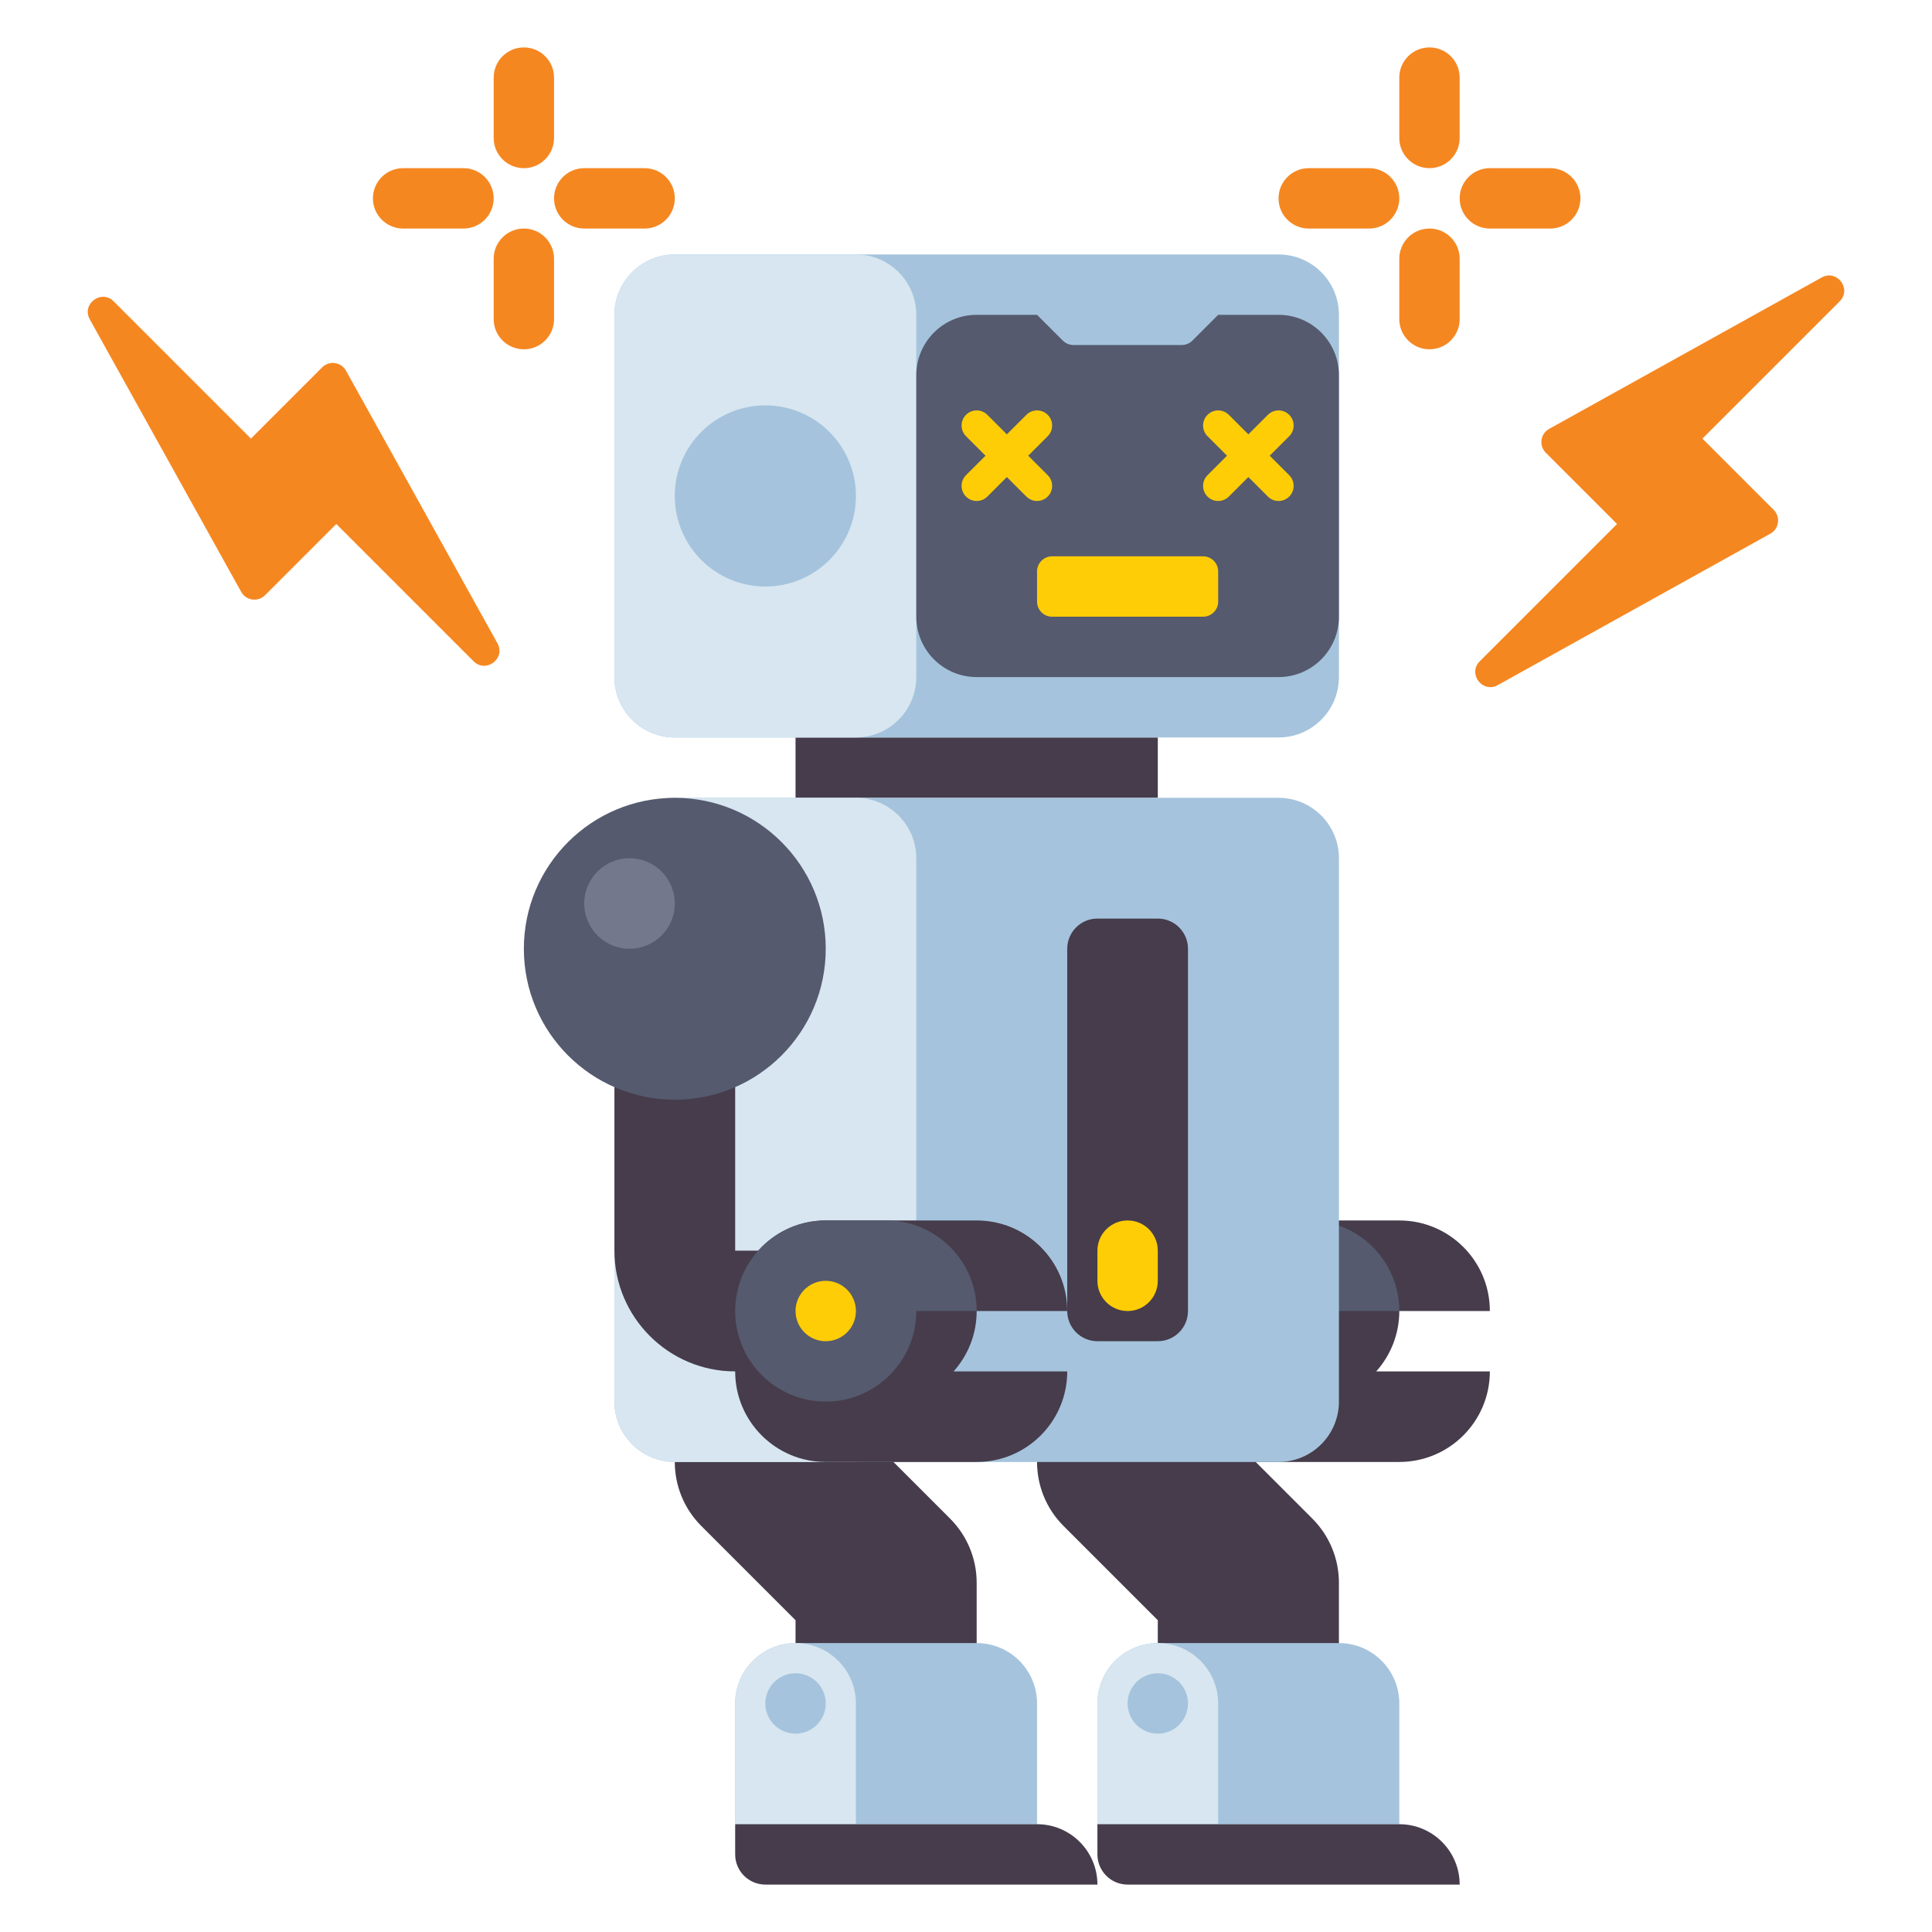 <svg id="Layer_1" enable-background="new 0 0 512 512" height="512" viewBox="0 0 512 512" width="512" xmlns="http://www.w3.org/2000/svg"><g><g><path d="m330.828 475.434c-13.255 0-24-10.745-24-24v-22.059l-24.971-24.971c-9.372-9.373-9.372-24.568 0-33.941 9.373-9.373 24.568-9.373 33.941 0l32 32c4.501 4.501 7.029 10.605 7.029 16.971v32c.001 13.254-10.744 24-23.999 24z" fill="#463c4b"/></g><g><path d="m394.828 347.434c0-13.255-10.745-24-24-24h-40c-13.255 0-24 10.745-24 24v16c0 13.255 10.745 24 24 24h40c13.255 0 24-10.745 24-24h-30.116c3.802-4.246 6.116-9.852 6.116-16z" fill="#463c4b"/><g><path d="m346.828 323.434h-16c-13.255 0-24 10.745-24 24s10.745 24 24 24 24-10.745 24-24h16c0-13.255-10.745-24-24-24z" fill="#555a6e"/></g><g><circle cx="330.828" cy="347.434" fill="#5ad7ff" r="8"/></g></g><g><path d="m234.828 475.434c-13.255 0-24-10.745-24-24v-22.059l-24.971-24.971c-9.372-9.373-9.372-24.568 0-33.941 9.373-9.373 24.568-9.373 33.941 0l32 32c4.501 4.501 7.029 10.605 7.029 16.971v32c.001 13.254-10.744 24-23.999 24z" fill="#463c4b"/></g><g><path d="m210.828 195.434h96v16h-96z" fill="#463c4b"/></g><g><path d="m338.828 387.434h-160c-8.837 0-16-7.163-16-16v-144c0-8.837 7.163-16 16-16h160c8.837 0 16 7.163 16 16v144c0 8.836-7.163 16-16 16z" fill="#a5c3dc"/></g><g><path d="m226.828 387.434h-48c-8.837 0-16-7.163-16-16v-144c0-8.837 7.163-16 16-16h48c8.837 0 16 7.163 16 16v144c0 8.836-7.163 16-16 16z" fill="#d7e6f0"/></g><g><path d="m218.828 363.434h-24c-17.645 0-32-14.355-32-32v-80h32v80h24z" fill="#463c4b"/></g><g><path d="m306.828 243.434h-16c-4.418 0-8 3.582-8 8v96c0 4.418 3.582 8 8 8h16c4.418 0 8-3.582 8-8v-96c0-4.419-3.581-8-8-8z" fill="#463c4b"/></g><g><circle cx="178.828" cy="251.434" fill="#555a6e" r="40"/></g><g><circle cx="166.828" cy="239.434" fill="#73788c" r="12"/></g><g><path d="m282.828 347.434c0-13.255-10.745-24-24-24h-40c-13.255 0-24 10.745-24 24v16c0 13.255 10.745 24 24 24h40c13.255 0 24-10.745 24-24h-30.116c3.801-4.246 6.116-9.852 6.116-16z" fill="#463c4b"/><g><path d="m234.828 323.434h-16c-13.255 0-24 10.745-24 24s10.745 24 24 24 24-10.745 24-24h16c0-13.255-10.745-24-24-24z" fill="#555a6e"/></g><g><circle cx="218.828" cy="347.434" fill="#ffcd05" r="8"/></g></g><g><path d="m298.828 323.434c-4.418 0-8 3.582-8 8v8c0 4.418 3.582 8 8 8 4.418 0 8-3.582 8-8v-8c0-4.419-3.581-8-8-8z" fill="#ffcd05"/></g><g><path d="m274.828 483.434h-80v-32c0-8.837 7.163-16 16-16h48c8.837 0 16 7.163 16 16z" fill="#a5c3dc"/></g><g><path d="m226.828 483.434h-32v-32c0-8.837 7.163-16 16-16 8.837 0 16 7.163 16 16z" fill="#d7e6f0"/></g><g><path d="m290.828 499.434h-88c-4.418 0-8-3.582-8-8v-8h80c8.837 0 16 7.163 16 16z" fill="#463c4b"/></g><g><circle cx="210.828" cy="451.434" fill="#a5c3dc" r="8"/></g><g><path d="m370.828 483.434h-80v-32c0-8.837 7.163-16 16-16h48c8.837 0 16 7.163 16 16z" fill="#a5c3dc"/></g><g><path d="m322.828 483.434h-32v-32c0-8.837 7.163-16 16-16 8.837 0 16 7.163 16 16z" fill="#d7e6f0"/></g><g><path d="m386.828 499.434h-88c-4.418 0-8-3.582-8-8v-8h80c8.837 0 16 7.163 16 16z" fill="#463c4b"/></g><g><circle cx="306.828" cy="451.434" fill="#a5c3dc" r="8"/></g><g><path d="m338.828 195.434h-160c-8.837 0-16-7.163-16-16v-96c0-8.837 7.163-16 16-16h160c8.837 0 16 7.163 16 16v96c0 8.836-7.163 16-16 16z" fill="#a5c3dc"/></g><g><path d="m226.828 195.434h-48c-8.837 0-16-7.163-16-16v-96c0-8.837 7.163-16 16-16h48c8.837 0 16 7.163 16 16v96c0 8.836-7.163 16-16 16z" fill="#d7e6f0"/></g><g><path d="m242.828 163.434v-64c0-8.837 7.163-16 16-16h16l6.828 6.828c.75.75 1.768 1.172 2.828 1.172h28.686c1.061 0 2.078-.421 2.828-1.172l6.828-6.828h16c8.837 0 16 7.163 16 16v64c0 8.837-7.163 16-16 16h-80c-8.834 0-15.998-7.164-15.998-16z" fill="#555a6e"/></g><g><path d="m318.828 163.434h-40c-2.209 0-4-1.791-4-4v-8c0-2.209 1.791-4 4-4h40c2.209 0 4 1.791 4 4v8c0 2.209-1.79 4-4 4z" fill="#ffcd05"/></g><g><circle cx="202.828" cy="131.434" fill="#a5c3dc" r="24"/></g><g fill="#ffcd05"><path d="m336.485 120.767 5.172-5.172c1.563-1.562 1.563-4.095 0-5.656-1.561-1.563-4.096-1.563-5.656 0l-5.172 5.172-5.172-5.172c-1.561-1.563-4.096-1.563-5.656 0-1.563 1.562-1.563 4.095 0 5.656l5.172 5.172-5.173 5.171c-1.563 1.562-1.563 4.095 0 5.656.78.781 1.805 1.172 2.828 1.172s2.048-.391 2.828-1.172l5.172-5.172 5.172 5.172c.78.781 1.805 1.172 2.828 1.172s2.048-.391 2.828-1.172c1.563-1.562 1.563-4.095 0-5.656z"/><path d="m277.657 109.938c-1.561-1.563-4.096-1.563-5.656 0l-5.172 5.172-5.172-5.172c-1.561-1.563-4.096-1.563-5.656 0-1.562 1.562-1.562 4.095 0 5.656l5.172 5.172-5.173 5.172c-1.562 1.562-1.562 4.095 0 5.656.78.781 1.805 1.172 2.828 1.172s2.048-.391 2.828-1.172l5.172-5.172 5.172 5.172c.78.781 1.805 1.172 2.828 1.172s2.048-.391 2.828-1.172c1.563-1.562 1.563-4.095 0-5.656l-5.172-5.172 5.172-5.172c1.563-1.561 1.563-4.094.001-5.656z"/></g><g><path d="m470.039 135.111-18.878-18.878 36.373-36.373c3.28-3.28-.716-8.578-4.771-6.325l-72.222 40.123c-2.323 1.291-2.765 4.446-.886 6.325l18.878 18.878-36.373 36.373c-3.28 3.28.716 8.578 4.771 6.325l72.222-40.123c2.323-1.291 2.765-4.446.886-6.325z" fill="#f58721"/></g><g><path d="m85.373 97.355-18.878 18.878-36.373-36.374c-3.28-3.28-8.578.716-6.325 4.771l40.123 72.222c1.291 2.323 4.446 2.765 6.325.886l18.878-18.878 36.373 36.373c3.28 3.28 8.578-.716 6.325-4.771l-40.123-72.221c-1.29-2.323-4.446-2.765-6.325-.886z" fill="#f58721"/></g><g><g><g><path d="m362.828 60.566h-16c-4.418 0-8-3.582-8-8s3.582-8 8-8h16c4.418 0 8 3.582 8 8s-3.582 8-8 8z" fill="#f58721"/></g></g><g><g><path d="m410.828 60.566h-16c-4.418 0-8-3.582-8-8s3.582-8 8-8h16c4.418 0 8 3.582 8 8s-3.582 8-8 8z" fill="#f58721"/></g></g><g><g><path d="m378.828 92.566c-4.418 0-8-3.582-8-8v-16c0-4.418 3.582-8 8-8s8 3.582 8 8v16c0 4.418-3.582 8-8 8z" fill="#f58721"/></g></g><g><g><path d="m378.828 44.566c-4.418 0-8-3.582-8-8v-16c0-4.418 3.582-8 8-8s8 3.582 8 8v16c0 4.418-3.582 8-8 8z" fill="#f58721"/></g></g></g><g><g><g><path d="m122.828 60.566h-16c-4.418 0-8-3.582-8-8s3.582-8 8-8h16c4.418 0 8 3.582 8 8s-3.582 8-8 8z" fill="#f58721"/></g></g><g><g><path d="m170.828 60.566h-16c-4.418 0-8-3.582-8-8s3.582-8 8-8h16c4.418 0 8 3.582 8 8s-3.582 8-8 8z" fill="#f58721"/></g></g><g><g><path d="m138.828 92.566c-4.418 0-8-3.582-8-8v-16c0-4.418 3.582-8 8-8s8 3.582 8 8v16c0 4.418-3.582 8-8 8z" fill="#f58721"/></g></g><g><g><path d="m138.828 44.566c-4.418 0-8-3.582-8-8v-16c0-4.418 3.582-8 8-8s8 3.582 8 8v16c0 4.418-3.582 8-8 8z" fill="#f58721"/></g></g></g></g></svg>